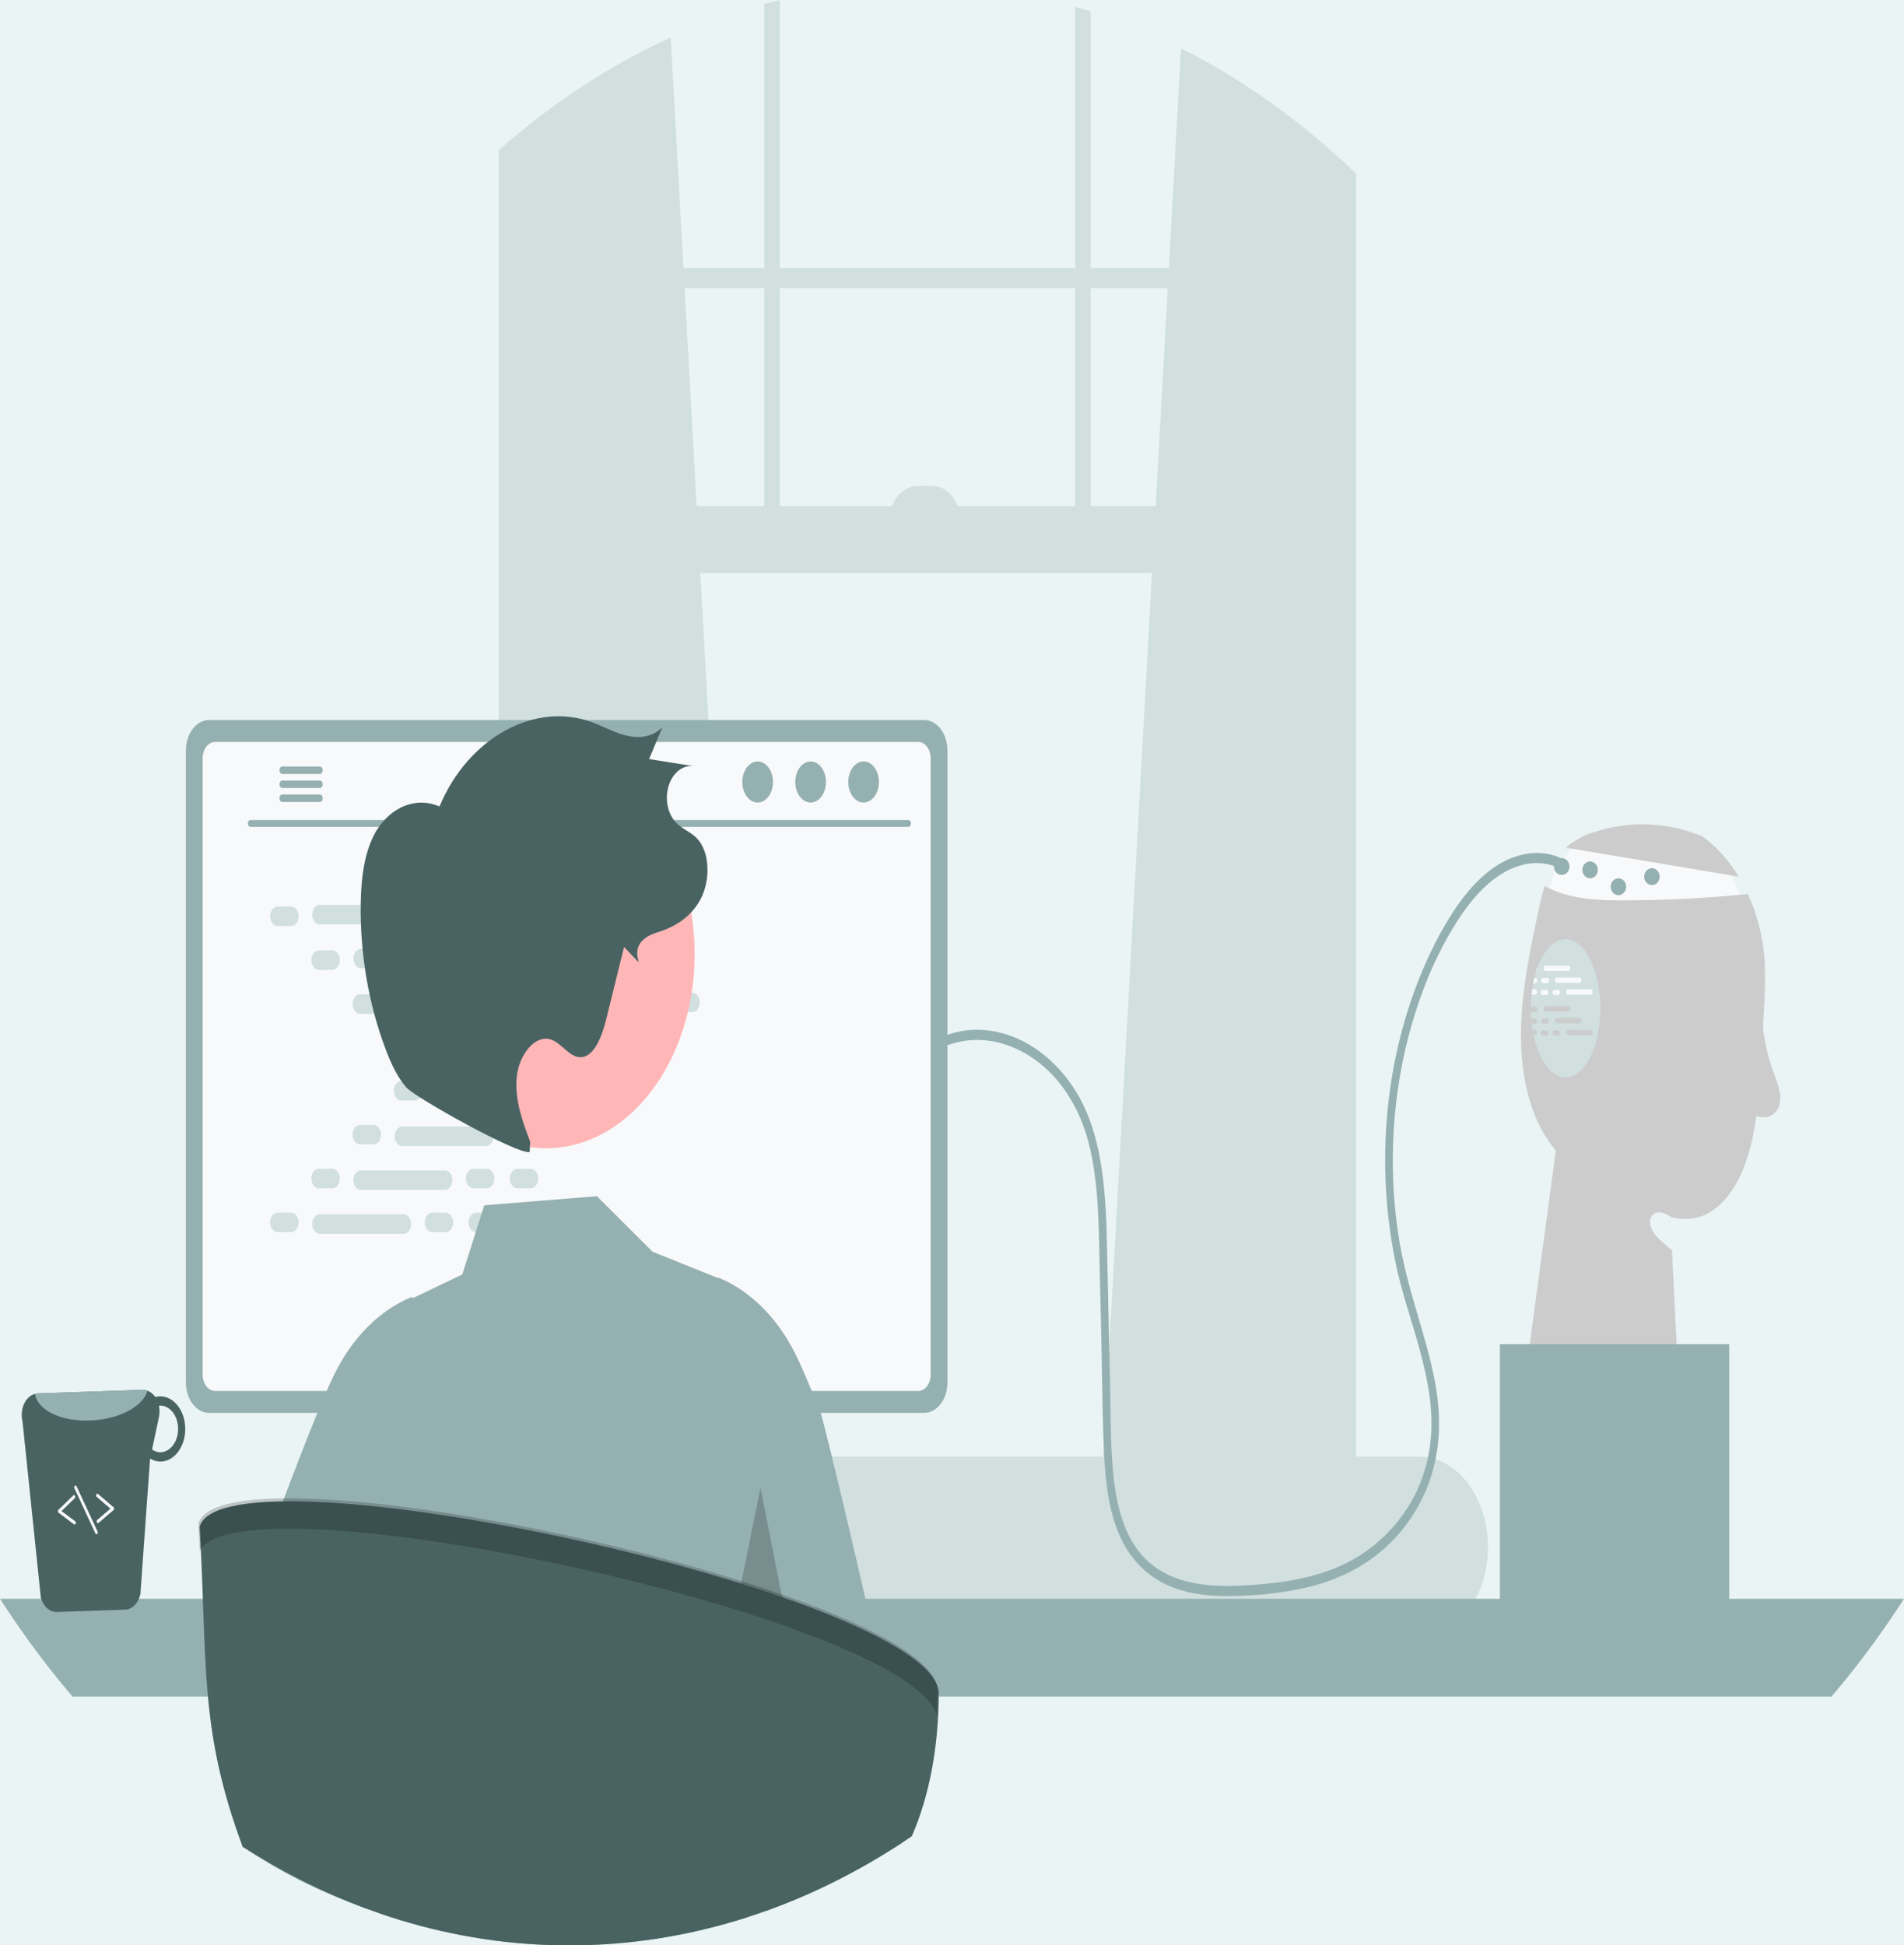 <svg width="459" height="469" viewBox="0 0 459 469" fill="none" xmlns="http://www.w3.org/2000/svg">
<rect x="0" y="0" width="459" height="469" fill="#333333" stroke="none"/>
<g clip-path="url(#clip0_917_134)">
<rect width="459" height="469" fill="#EAF4F4"/>
<path d="M381.689 202.262C381.689 202.262 370.898 210.125 374.004 219.078C377.111 228.03 421.22 220.706 421.22 220.706C421.22 220.706 418.114 208.498 412.523 206.056C406.931 203.615 381.689 202.262 381.689 202.262Z" fill="#F8F9FA"/>
<path d="M377.483 204.359C379.652 202.512 382.063 201.206 384.594 200.507C393.037 197.826 401.877 198.187 410.176 201.552L410.024 201.39C413.559 203.835 416.664 207.225 419.135 211.342L377.483 204.359Z" fill="#CCCCCC"/>
<path d="M425.271 242.859C425.122 245.78 424.973 248.699 424.824 251.616C424.619 257.724 424.111 263.808 423.302 269.83C422.544 274.868 421.338 279.865 419.183 284.154C417.027 288.435 413.827 291.975 410.038 293.277C407.711 294.008 405.292 294.077 402.943 293.48C398.513 290.184 395.513 294.4 399.936 298.689C400.939 299.661 401.983 300.56 403.061 301.383L405.068 341.97L367.792 331.39L375.067 277.399C373.952 276.072 372.933 274.615 372.023 273.045C367.854 265.793 366.419 256.344 366.692 247.278C366.972 238.203 368.817 229.357 370.65 220.608C371.117 218.234 371.681 215.895 372.339 213.601C373.153 214.04 373.98 214.439 374.818 214.772C380.18 216.905 385.877 217.076 391.481 217.068C401.452 217.059 411.411 216.549 421.357 215.538C423.643 220.467 425.031 226.02 425.414 231.766C425.574 235.463 425.527 239.171 425.271 242.859Z" fill="#CCCCCC"/>
<path d="M265.844 353.034L323.23 359.707L323.845 359.781V39.008C323.64 38.821 323.435 38.634 323.23 38.447C311.27 27.488 298.332 18.485 284.705 11.638L281.773 64.62L281.506 69.471L278.604 122.013L277.71 138.176L265.949 351.162L265.844 353.034Z" fill="#D1DFDF"/>
<path d="M123.929 33.034C123.519 33.376 123.109 33.718 122.699 34.076V359.781L123.929 359.634L180.694 353.034L180.588 351.162L168.828 138.176L167.933 122.013L165.032 69.471L164.765 64.62L161.689 9.058C148.428 15.08 135.754 23.128 123.929 33.034Z" fill="#D1DFDF"/>
<path d="M122.699 34.076C121.873 34.776 121.046 35.492 120.233 36.217V364.224C120.233 372.42 123.942 379.289 128.899 381.039C129.709 381.326 130.545 381.471 131.384 381.47H315.775C316.612 381.472 317.445 381.326 318.253 381.039C320.096 380.369 321.766 379.058 323.087 377.246C325.605 373.72 326.981 369.052 326.926 364.224V41.922C325.907 40.937 324.882 39.96 323.845 39.008C323.64 38.821 323.435 38.634 323.23 38.447V364.224C323.231 365.28 323.135 366.332 322.944 367.358C322.068 372.2 319.179 375.749 315.775 375.749H131.384C127.271 375.749 123.929 370.581 123.929 364.224V33.034C123.519 33.376 123.109 33.718 122.699 34.076Z" fill="#D1DFDF"/>
<path d="M325.078 64.623H122.079V69.473H325.078V64.623Z" fill="#D1DFDF"/>
<path d="M262.905 2.759C261.675 2.36 260.445 1.986 259.202 1.636V133.326H262.905V2.759Z" fill="#D1DFDF"/>
<path d="M187.956 1.52588e-05C186.72 0.301 185.484 0.61 184.254 0.944V133.326H187.956V1.52588e-05Z" fill="#D1DFDF"/>
<path d="M82.28 372.981C82.279 375.764 82.686 378.522 83.479 381.104C83.783 382.105 84.147 383.074 84.566 384.001C85.107 385.211 85.736 386.35 86.442 387.403C88.003 389.733 89.925 391.6 92.081 392.878C94.237 394.157 96.576 394.818 98.942 394.817H342.048C346.467 394.817 350.705 392.517 353.83 388.424C356.954 384.331 358.71 378.779 358.71 372.99C358.71 367.201 356.954 361.649 353.83 357.555C350.705 353.462 346.467 351.162 342.048 351.162H98.942C94.525 351.168 90.291 353.468 87.167 357.559C84.043 361.649 82.286 367.196 82.28 372.981Z" fill="#D1DFDF"/>
<path d="M122.079 138.178L323.844 138.178V122.012L122.079 122.012V138.178Z" fill="#D1DFDF"/>
<path d="M231.6 126.054H214.323C214.323 124.886 214.499 123.73 214.84 122.651C215.181 121.572 215.681 120.592 216.311 119.767C216.941 118.941 217.69 118.286 218.513 117.839C219.337 117.392 220.219 117.162 221.11 117.162H224.813C226.613 117.162 228.339 118.099 229.612 119.767C230.885 121.434 231.6 123.696 231.6 126.054Z" fill="#D1DFDF"/>
<path d="M-1.52588e-05 385.45C5.397 393.827 11.235 401.7 17.47 409.011H441.53C447.765 401.7 453.603 393.827 459 385.45H-1.52588e-05Z" fill="#95B0B1"/>
<path d="M115.033 306.66V390.129H159.67V306.66C159.671 306.06 159.525 305.475 159.253 304.992C158.981 304.508 158.598 304.152 158.161 303.975C157.954 303.885 157.738 303.841 157.521 303.845H117.188C116.906 303.844 116.626 303.916 116.364 304.057C116.103 304.198 115.865 304.406 115.665 304.667C115.465 304.929 115.306 305.239 115.197 305.581C115.089 305.923 115.033 306.29 115.033 306.66ZM132.453 335.341C132.464 333.695 132.972 332.122 133.864 330.964C134.756 329.806 135.962 329.156 137.218 329.156C138.474 329.156 139.679 329.806 140.572 330.964C141.464 332.122 141.971 333.695 141.983 335.341V345.026C141.977 346.676 141.472 348.255 140.579 349.419C139.686 350.583 138.477 351.236 137.218 351.236C135.958 351.236 134.75 350.583 133.857 349.419C132.964 348.255 132.459 346.676 132.453 345.026V335.341Z" fill="#496363"/>
<path d="M114.896 387.46V395.509C114.897 395.926 115.023 396.325 115.248 396.621C115.472 396.917 115.777 397.084 116.095 397.088H158.608C158.927 397.086 159.231 396.918 159.456 396.623C159.681 396.327 159.807 395.926 159.807 395.509V387.46H114.896Z" fill="#95B0B1"/>
<path d="M44.812 180.904V333.306C44.813 335.248 45.402 337.11 46.45 338.484C47.499 339.857 48.92 340.629 50.403 340.631H222.803C224.285 340.629 225.707 339.857 226.755 338.484C227.804 337.11 228.393 335.248 228.394 333.306V180.904C228.391 178.963 227.8 177.104 226.752 175.732C225.704 174.361 224.284 173.59 222.803 173.587H50.403C48.922 173.59 47.502 174.361 46.453 175.732C45.406 177.104 44.815 178.963 44.812 180.904Z" fill="#95B0B1"/>
<path d="M48.856 182.8V331.426C48.857 332.464 49.173 333.458 49.733 334.192C50.293 334.926 51.052 335.339 51.844 335.341H221.368C222.16 335.339 222.919 334.926 223.479 334.192C224.039 333.458 224.355 332.464 224.356 331.426V182.8C224.356 181.761 224.041 180.764 223.481 180.029C222.921 179.294 222.161 178.879 221.368 178.877H51.844C51.051 178.879 50.291 179.294 49.731 180.029C49.171 180.764 48.856 181.761 48.856 182.8Z" fill="#F8F9FA"/>
<path d="M83.423 398.984C83.595 399.267 83.815 399.496 84.064 399.652C84.314 399.809 84.588 399.889 84.864 399.887H185.72C185.996 399.887 186.268 399.806 186.517 399.65C186.766 399.495 186.985 399.268 187.159 398.988C187.333 398.707 187.456 398.379 187.521 398.028C187.586 397.677 187.59 397.311 187.534 396.958L185.968 387.216C185.903 386.818 185.764 386.449 185.562 386.14C185.36 385.832 185.102 385.594 184.813 385.45C184.603 385.342 184.38 385.287 184.154 385.287H86.424C86.198 385.287 85.975 385.342 85.765 385.45C85.475 385.594 85.218 385.832 85.016 386.14C84.814 386.449 84.674 386.818 84.609 387.216L83.044 396.958C82.988 397.311 82.993 397.676 83.059 398.027C83.124 398.377 83.249 398.704 83.423 398.984Z" fill="#496363"/>
<path d="M180.635 389.483H183.135C183.302 389.483 183.438 389.305 183.438 389.086V387.439C183.438 387.219 183.302 387.041 183.135 387.041H180.635C180.467 387.041 180.332 387.219 180.332 387.439V389.086C180.332 389.305 180.467 389.483 180.635 389.483Z" fill="#95B0B1"/>
<path d="M174.422 389.483H176.922C177.089 389.483 177.225 389.305 177.225 389.086V387.439C177.225 387.219 177.089 387.041 176.922 387.041H174.422C174.255 387.041 174.119 387.219 174.119 387.439V389.086C174.119 389.305 174.255 389.483 174.422 389.483Z" fill="#95B0B1"/>
<path d="M168.21 389.483H170.709C170.877 389.483 171.013 389.305 171.013 389.086V387.439C171.013 387.219 170.877 387.041 170.709 387.041H168.21C168.042 387.041 167.906 387.219 167.906 387.439V389.086C167.906 389.305 168.042 389.483 168.21 389.483Z" fill="#95B0B1"/>
<path d="M161.997 389.483H164.497C164.664 389.483 164.8 389.305 164.8 389.086V387.439C164.8 387.219 164.664 387.041 164.497 387.041H161.997C161.83 387.041 161.694 387.219 161.694 387.439V389.086C161.694 389.305 161.83 389.483 161.997 389.483Z" fill="#95B0B1"/>
<path d="M155.784 389.483H158.284C158.452 389.483 158.587 389.305 158.587 389.086V387.439C158.587 387.219 158.452 387.041 158.284 387.041H155.784C155.617 387.041 155.481 387.219 155.481 387.439V389.086C155.481 389.305 155.617 389.483 155.784 389.483Z" fill="#95B0B1"/>
<path d="M149.572 389.483H152.072C152.239 389.483 152.375 389.305 152.375 389.086V387.439C152.375 387.219 152.239 387.041 152.072 387.041H149.572C149.404 387.041 149.269 387.219 149.269 387.439V389.086C149.269 389.305 149.404 389.483 149.572 389.483Z" fill="#95B0B1"/>
<path d="M143.359 389.483H145.859C146.026 389.483 146.162 389.305 146.162 389.086V387.439C146.162 387.219 146.026 387.041 145.859 387.041H143.359C143.192 387.041 143.056 387.219 143.056 387.439V389.086C143.056 389.305 143.192 389.483 143.359 389.483Z" fill="#95B0B1"/>
<path d="M137.147 389.483H139.646C139.814 389.483 139.95 389.305 139.95 389.086V387.439C139.95 387.219 139.814 387.041 139.646 387.041H137.147C136.979 387.041 136.843 387.219 136.843 387.439V389.086C136.843 389.305 136.979 389.483 137.147 389.483Z" fill="#95B0B1"/>
<path d="M130.934 389.483H133.434C133.601 389.483 133.737 389.305 133.737 389.086V387.439C133.737 387.219 133.601 387.041 133.434 387.041H130.934C130.766 387.041 130.631 387.219 130.631 387.439V389.086C130.631 389.305 130.766 389.483 130.934 389.483Z" fill="#95B0B1"/>
<path d="M124.721 389.483H127.221C127.389 389.483 127.524 389.305 127.524 389.086V387.439C127.524 387.219 127.389 387.041 127.221 387.041H124.721C124.554 387.041 124.418 387.219 124.418 387.439V389.086C124.418 389.305 124.554 389.483 124.721 389.483Z" fill="#95B0B1"/>
<path d="M118.509 389.483H121.008C121.176 389.483 121.312 389.305 121.312 389.086V387.439C121.312 387.219 121.176 387.041 121.008 387.041H118.509C118.341 387.041 118.205 387.219 118.205 387.439V389.086C118.205 389.305 118.341 389.483 118.509 389.483Z" fill="#95B0B1"/>
<path d="M112.296 389.483H114.796C114.963 389.483 115.099 389.305 115.099 389.086V387.439C115.099 387.219 114.963 387.041 114.796 387.041H112.296C112.129 387.041 111.993 387.219 111.993 387.439V389.086C111.993 389.305 112.129 389.483 112.296 389.483Z" fill="#95B0B1"/>
<path d="M106.084 389.483H108.583C108.751 389.483 108.887 389.305 108.887 389.086V387.439C108.887 387.219 108.751 387.041 108.583 387.041H106.084C105.916 387.041 105.78 387.219 105.78 387.439V389.086C105.78 389.305 105.916 389.483 106.084 389.483Z" fill="#95B0B1"/>
<path d="M99.871 389.483H102.371C102.538 389.483 102.674 389.305 102.674 389.086V387.439C102.674 387.219 102.538 387.041 102.371 387.041H99.871C99.703 387.041 99.568 387.219 99.568 387.439V389.086C99.568 389.305 99.703 389.483 99.871 389.483Z" fill="#95B0B1"/>
<path d="M93.658 389.483H96.158C96.326 389.483 96.461 389.305 96.461 389.086V387.439C96.461 387.219 96.326 387.041 96.158 387.041H93.658C93.491 387.041 93.355 387.219 93.355 387.439V389.086C93.355 389.305 93.491 389.483 93.658 389.483Z" fill="#95B0B1"/>
<path d="M87.446 389.483H89.945C90.113 389.483 90.249 389.305 90.249 389.086V387.439C90.249 387.219 90.113 387.041 89.945 387.041H87.446C87.278 387.041 87.142 387.219 87.142 387.439V389.086C87.142 389.305 87.278 389.483 87.446 389.483Z" fill="#95B0B1"/>
<path d="M180.708 393.552H183.208C183.375 393.552 183.511 393.374 183.511 393.155V391.508C183.511 391.289 183.375 391.111 183.208 391.111H180.708C180.541 391.111 180.405 391.289 180.405 391.508V393.155C180.405 393.374 180.541 393.552 180.708 393.552Z" fill="#95B0B1"/>
<path d="M174.496 393.552H176.995C177.163 393.552 177.299 393.374 177.299 393.155V391.508C177.299 391.289 177.163 391.111 176.995 391.111H174.496C174.328 391.111 174.192 391.289 174.192 391.508V393.155C174.192 393.374 174.328 393.552 174.496 393.552Z" fill="#95B0B1"/>
<path d="M168.283 393.552H170.783C170.95 393.552 171.086 393.374 171.086 393.155V391.508C171.086 391.289 170.95 391.111 170.783 391.111H168.283C168.116 391.111 167.98 391.289 167.98 391.508V393.155C167.98 393.374 168.116 393.552 168.283 393.552Z" fill="#95B0B1"/>
<path d="M162.07 393.552H164.57C164.738 393.552 164.873 393.374 164.873 393.155V391.508C164.873 391.289 164.738 391.111 164.57 391.111H162.07C161.903 391.111 161.767 391.289 161.767 391.508V393.155C161.767 393.374 161.903 393.552 162.07 393.552Z" fill="#95B0B1"/>
<path d="M155.858 393.552H158.358C158.525 393.552 158.661 393.374 158.661 393.155V391.508C158.661 391.289 158.525 391.111 158.358 391.111H155.858C155.69 391.111 155.555 391.289 155.555 391.508V393.155C155.555 393.374 155.69 393.552 155.858 393.552Z" fill="#95B0B1"/>
<path d="M149.645 393.552H152.145C152.312 393.552 152.448 393.374 152.448 393.155V391.508C152.448 391.289 152.312 391.111 152.145 391.111H149.645C149.478 391.111 149.342 391.289 149.342 391.508V393.155C149.342 393.374 149.478 393.552 149.645 393.552Z" fill="#95B0B1"/>
<path d="M143.433 393.552H145.932C146.1 393.552 146.236 393.374 146.236 393.155V391.508C146.236 391.289 146.1 391.111 145.932 391.111H143.433C143.265 391.111 143.129 391.289 143.129 391.508V393.155C143.129 393.374 143.265 393.552 143.433 393.552Z" fill="#95B0B1"/>
<path d="M137.22 393.552H139.72C139.887 393.552 140.023 393.374 140.023 393.155V391.508C140.023 391.289 139.887 391.111 139.72 391.111H137.22C137.052 391.111 136.917 391.289 136.917 391.508V393.155C136.917 393.374 137.052 393.552 137.22 393.552Z" fill="#95B0B1"/>
<path d="M131.007 393.552H133.507C133.675 393.552 133.81 393.374 133.81 393.155V391.508C133.81 391.289 133.675 391.111 133.507 391.111H131.007C130.84 391.111 130.704 391.289 130.704 391.508V393.155C130.704 393.374 130.84 393.552 131.007 393.552Z" fill="#95B0B1"/>
<path d="M124.795 393.552H127.294C127.462 393.552 127.598 393.374 127.598 393.155V391.508C127.598 391.289 127.462 391.111 127.294 391.111H124.795C124.627 391.111 124.491 391.289 124.491 391.508V393.155C124.491 393.374 124.627 393.552 124.795 393.552Z" fill="#95B0B1"/>
<path d="M118.582 393.552H121.082C121.249 393.552 121.385 393.374 121.385 393.155V391.508C121.385 391.289 121.249 391.111 121.082 391.111H118.582C118.415 391.111 118.279 391.289 118.279 391.508V393.155C118.279 393.374 118.415 393.552 118.582 393.552Z" fill="#95B0B1"/>
<path d="M112.37 393.552H114.869C115.037 393.552 115.173 393.374 115.173 393.155V391.508C115.173 391.289 115.037 391.111 114.869 391.111H112.37C112.202 391.111 112.066 391.289 112.066 391.508V393.155C112.066 393.374 112.202 393.552 112.37 393.552Z" fill="#95B0B1"/>
<path d="M106.157 393.552H108.657C108.824 393.552 108.96 393.374 108.96 393.155V391.508C108.96 391.289 108.824 391.111 108.657 391.111H106.157C105.989 391.111 105.854 391.289 105.854 391.508V393.155C105.854 393.374 105.989 393.552 106.157 393.552Z" fill="#95B0B1"/>
<path d="M99.944 393.552H102.444C102.612 393.552 102.747 393.374 102.747 393.155V391.508C102.747 391.289 102.612 391.111 102.444 391.111H99.944C99.777 391.111 99.641 391.289 99.641 391.508V393.155C99.641 393.374 99.777 393.552 99.944 393.552Z" fill="#95B0B1"/>
<path d="M93.732 393.552H96.231C96.399 393.552 96.535 393.374 96.535 393.155V391.508C96.535 391.289 96.399 391.111 96.231 391.111H93.732C93.564 391.111 93.428 391.289 93.428 391.508V393.155C93.428 393.374 93.564 393.552 93.732 393.552Z" fill="#95B0B1"/>
<path d="M87.519 393.552H90.019C90.186 393.552 90.322 393.374 90.322 393.155V391.508C90.322 391.289 90.186 391.111 90.019 391.111H87.519C87.352 391.111 87.216 391.289 87.216 391.508V393.155C87.216 393.374 87.352 393.552 87.519 393.552Z" fill="#95B0B1"/>
<path d="M129.144 398.435H153.387C153.555 398.435 153.691 398.257 153.691 398.038V396.391C153.691 396.172 153.555 395.994 153.387 395.994H129.144C128.976 395.994 128.84 396.172 128.84 396.391V398.038C128.84 398.257 128.976 398.435 129.144 398.435Z" fill="#95B0B1"/>
<path d="M60.363 199.351H218.985C219.15 199.346 219.307 199.257 219.422 199.103C219.538 198.948 219.602 198.741 219.602 198.525C219.602 198.309 219.538 198.101 219.422 197.947C219.307 197.792 219.15 197.703 218.985 197.698H60.363C60.198 197.703 60.041 197.792 59.926 197.947C59.81 198.101 59.746 198.309 59.746 198.525C59.746 198.741 59.81 198.948 59.926 199.103C60.041 199.257 60.198 199.346 60.363 199.351Z" fill="#95B0B1"/>
<path d="M208.188 193.479C210.229 193.479 211.884 191.263 211.884 188.528C211.884 185.794 210.229 183.578 208.188 183.578C206.146 183.578 204.491 185.794 204.491 188.528C204.491 191.263 206.146 193.479 208.188 193.479Z" fill="#95B0B1"/>
<path d="M195.417 193.479C197.459 193.479 199.114 191.263 199.114 188.528C199.114 185.794 197.459 183.578 195.417 183.578C193.375 183.578 191.72 185.794 191.72 188.528C191.72 191.263 193.375 193.479 195.417 193.479Z" fill="#95B0B1"/>
<path d="M182.646 193.479C184.688 193.479 186.343 191.263 186.343 188.528C186.343 185.794 184.688 183.578 182.646 183.578C180.605 183.578 178.95 185.794 178.95 188.528C178.95 191.263 180.605 193.479 182.646 193.479Z" fill="#95B0B1"/>
<path d="M67.376 185.705C67.375 185.822 67.392 185.938 67.426 186.047C67.46 186.155 67.51 186.254 67.573 186.337C67.636 186.42 67.71 186.486 67.793 186.531C67.875 186.577 67.964 186.6 68.053 186.601H77.123C77.303 186.595 77.473 186.498 77.599 186.33C77.724 186.162 77.794 185.936 77.794 185.701C77.794 185.466 77.724 185.241 77.599 185.073C77.473 184.905 77.303 184.807 77.123 184.802H68.053C67.872 184.805 67.699 184.901 67.572 185.071C67.445 185.24 67.375 185.468 67.376 185.705Z" fill="#95B0B1"/>
<path d="M67.376 189.083C67.375 189.2 67.392 189.316 67.426 189.424C67.46 189.533 67.51 189.631 67.573 189.714C67.636 189.797 67.71 189.863 67.793 189.909C67.875 189.954 67.964 189.978 68.053 189.978H77.123C77.303 189.973 77.474 189.876 77.599 189.708C77.725 189.54 77.795 189.314 77.795 189.079C77.795 188.844 77.725 188.618 77.599 188.45C77.474 188.282 77.303 188.185 77.123 188.179H68.053C67.872 188.182 67.699 188.279 67.572 188.448C67.445 188.617 67.375 188.846 67.376 189.083Z" fill="#95B0B1"/>
<path d="M67.376 192.452C67.375 192.689 67.445 192.918 67.572 193.087C67.699 193.256 67.872 193.353 68.053 193.356H77.123C77.303 193.35 77.473 193.253 77.599 193.085C77.724 192.917 77.794 192.691 77.794 192.456C77.794 192.221 77.724 191.996 77.599 191.828C77.473 191.66 77.303 191.562 77.123 191.557H68.053C67.964 191.557 67.875 191.581 67.793 191.626C67.71 191.672 67.636 191.738 67.573 191.821C67.51 191.904 67.46 192.002 67.426 192.111C67.392 192.219 67.375 192.335 67.376 192.452Z" fill="#95B0B1"/>
<path d="M70.179 218.555H66.92C65.931 218.555 65.13 219.605 65.13 220.899C65.13 222.194 65.931 223.243 66.92 223.243H70.179C71.167 223.243 71.968 222.194 71.968 220.899C71.968 219.605 71.167 218.555 70.179 218.555Z" fill="#D1DFDF"/>
<path d="M107.455 218.555H104.195C103.207 218.555 102.406 219.605 102.406 220.899C102.406 222.194 103.207 223.243 104.195 223.243H107.455C108.443 223.243 109.244 222.194 109.244 220.899C109.244 219.605 108.443 218.555 107.455 218.555Z" fill="#D1DFDF"/>
<path d="M118.016 218.555H114.757C113.769 218.555 112.968 219.605 112.968 220.899C112.968 222.194 113.769 223.243 114.757 223.243H118.016C119.004 223.243 119.805 222.194 119.805 220.899C119.805 219.605 119.004 218.555 118.016 218.555Z" fill="#D1DFDF"/>
<path d="M97.316 218.164H77.059C76.071 218.164 75.27 219.214 75.27 220.508C75.27 221.803 76.071 222.852 77.059 222.852H97.316C98.304 222.852 99.105 221.803 99.105 220.508C99.105 219.214 98.304 218.164 97.316 218.164Z" fill="#D1DFDF"/>
<path d="M147.016 218.164H126.76C125.772 218.164 124.97 219.214 124.97 220.508C124.97 221.803 125.772 222.852 126.76 222.852H147.016C148.005 222.852 148.806 221.803 148.806 220.508C148.806 219.214 148.005 218.164 147.016 218.164Z" fill="#D1DFDF"/>
<path d="M80.119 229.135H76.86C75.872 229.135 75.071 230.185 75.071 231.479C75.071 232.774 75.872 233.823 76.86 233.823H80.119C81.107 233.823 81.908 232.774 81.908 231.479C81.908 230.185 81.107 229.135 80.119 229.135Z" fill="#D1DFDF"/>
<path d="M117.395 229.135H114.136C113.147 229.135 112.346 230.185 112.346 231.479C112.346 232.774 113.147 233.823 114.136 233.823H117.395C118.383 233.823 119.184 232.774 119.184 231.479C119.184 230.185 118.383 229.135 117.395 229.135Z" fill="#D1DFDF"/>
<path d="M127.956 229.135H124.697C123.709 229.135 122.908 230.185 122.908 231.479C122.908 232.774 123.709 233.823 124.697 233.823H127.956C128.944 233.823 129.745 232.774 129.745 231.479C129.745 230.185 128.944 229.135 127.956 229.135Z" fill="#D1DFDF"/>
<path d="M107.256 228.745H86.999C86.011 228.745 85.21 229.794 85.21 231.088C85.21 232.383 86.011 233.432 86.999 233.432H107.256C108.244 233.432 109.045 232.383 109.045 231.088C109.045 229.794 108.244 228.745 107.256 228.745Z" fill="#D1DFDF"/>
<path d="M156.957 228.745H136.7C135.712 228.745 134.911 229.794 134.911 231.088C134.911 232.383 135.712 233.432 136.7 233.432H156.957C157.945 233.432 158.746 232.383 158.746 231.088C158.746 229.794 157.945 228.745 156.957 228.745Z" fill="#D1DFDF"/>
<path d="M90.059 239.715H86.8C85.812 239.715 85.011 240.765 85.011 242.059C85.011 243.354 85.812 244.403 86.8 244.403H90.059C91.047 244.403 91.849 243.354 91.849 242.059C91.849 240.765 91.047 239.715 90.059 239.715Z" fill="#D1DFDF"/>
<path d="M127.335 239.715H124.076C123.088 239.715 122.286 240.765 122.286 242.059C122.286 243.354 123.088 244.403 124.076 244.403H127.335C128.323 244.403 129.124 243.354 129.124 242.059C129.124 240.765 128.323 239.715 127.335 239.715Z" fill="#D1DFDF"/>
<path d="M137.896 239.715H134.637C133.649 239.715 132.848 240.765 132.848 242.059C132.848 243.354 133.649 244.403 134.637 244.403H137.896C138.885 244.403 139.686 243.354 139.686 242.059C139.686 240.765 138.885 239.715 137.896 239.715Z" fill="#D1DFDF"/>
<path d="M117.196 239.325H96.939C95.951 239.325 95.15 240.374 95.15 241.669C95.15 242.963 95.951 244.012 96.939 244.012H117.196C118.184 244.012 118.985 242.963 118.985 241.669C118.985 240.374 118.184 239.325 117.196 239.325Z" fill="#D1DFDF"/>
<path d="M166.897 239.325H146.64C145.652 239.325 144.851 240.374 144.851 241.669C144.851 242.963 145.652 244.012 146.64 244.012H166.897C167.885 244.012 168.686 242.963 168.686 241.669C168.686 240.374 167.885 239.325 166.897 239.325Z" fill="#D1DFDF"/>
<path d="M99.999 250.296H96.74C95.752 250.296 94.951 251.345 94.951 252.639C94.951 253.934 95.752 254.983 96.74 254.983H99.999C100.988 254.983 101.789 253.934 101.789 252.639C101.789 251.345 100.988 250.296 99.999 250.296Z" fill="#D1DFDF"/>
<path d="M137.275 250.296H134.016C133.028 250.296 132.227 251.345 132.227 252.639C132.227 253.934 133.028 254.983 134.016 254.983H137.275C138.263 254.983 139.064 253.934 139.064 252.639C139.064 251.345 138.263 250.296 137.275 250.296Z" fill="#D1DFDF"/>
<path d="M147.837 250.296H144.577C143.589 250.296 142.788 251.345 142.788 252.639C142.788 253.934 143.589 254.983 144.577 254.983H147.837C148.825 254.983 149.626 253.934 149.626 252.639C149.626 251.345 148.825 250.296 147.837 250.296Z" fill="#D1DFDF"/>
<path d="M127.136 249.905H106.879C105.891 249.905 105.09 250.954 105.09 252.249C105.09 253.543 105.891 254.592 106.879 254.592H127.136C128.124 254.592 128.925 253.543 128.925 252.249C128.925 250.954 128.124 249.905 127.136 249.905Z" fill="#D1DFDF"/>
<path d="M107.455 292.367H104.195C103.207 292.367 102.406 293.416 102.406 294.71C102.406 296.005 103.207 297.054 104.195 297.054H107.455C108.443 297.054 109.244 296.005 109.244 294.71C109.244 293.416 108.443 292.367 107.455 292.367Z" fill="#D1DFDF"/>
<path d="M118.016 292.367H114.757C113.769 292.367 112.968 293.416 112.968 294.71C112.968 296.005 113.769 297.054 114.757 297.054H118.016C119.004 297.054 119.805 296.005 119.805 294.71C119.805 293.416 119.004 292.367 118.016 292.367Z" fill="#D1DFDF"/>
<path d="M147.016 292.757H126.76C125.772 292.757 124.97 293.807 124.97 295.101C124.97 296.396 125.772 297.445 126.76 297.445H147.016C148.005 297.445 148.806 296.396 148.806 295.101C148.806 293.807 148.005 292.757 147.016 292.757Z" fill="#D1DFDF"/>
<path d="M70.179 292.367H66.92C65.931 292.367 65.13 293.416 65.13 294.71C65.13 296.005 65.931 297.054 66.92 297.054H70.179C71.167 297.054 71.968 296.005 71.968 294.71C71.968 293.416 71.167 292.367 70.179 292.367Z" fill="#D1DFDF"/>
<path d="M97.316 292.757H77.059C76.071 292.757 75.27 293.807 75.27 295.101C75.27 296.396 76.071 297.445 77.059 297.445H97.316C98.304 297.445 99.105 296.396 99.105 295.101C99.105 293.807 98.304 292.757 97.316 292.757Z" fill="#D1DFDF"/>
<path d="M80.119 281.786H76.86C75.872 281.786 75.071 282.836 75.071 284.13C75.071 285.425 75.872 286.474 76.86 286.474H80.119C81.107 286.474 81.908 285.425 81.908 284.13C81.908 282.836 81.107 281.786 80.119 281.786Z" fill="#D1DFDF"/>
<path d="M117.395 281.786H114.136C113.147 281.786 112.346 282.836 112.346 284.13C112.346 285.425 113.147 286.474 114.136 286.474H117.395C118.383 286.474 119.184 285.425 119.184 284.13C119.184 282.836 118.383 281.786 117.395 281.786Z" fill="#D1DFDF"/>
<path d="M127.956 281.786H124.697C123.709 281.786 122.908 282.836 122.908 284.13C122.908 285.425 123.709 286.474 124.697 286.474H127.956C128.944 286.474 129.745 285.425 129.745 284.13C129.745 282.836 128.944 281.786 127.956 281.786Z" fill="#D1DFDF"/>
<path d="M107.256 282.177H86.999C86.011 282.177 85.21 283.227 85.21 284.521C85.21 285.816 86.011 286.865 86.999 286.865H107.256C108.244 286.865 109.045 285.816 109.045 284.521C109.045 283.227 108.244 282.177 107.256 282.177Z" fill="#D1DFDF"/>
<path d="M90.059 271.206H86.8C85.812 271.206 85.011 272.256 85.011 273.55C85.011 274.845 85.812 275.894 86.8 275.894H90.059C91.047 275.894 91.849 274.845 91.849 273.55C91.849 272.256 91.047 271.206 90.059 271.206Z" fill="#D1DFDF"/>
<path d="M127.335 271.206H124.076C123.088 271.206 122.286 272.256 122.286 273.55C122.286 274.845 123.088 275.894 124.076 275.894H127.335C128.323 275.894 129.124 274.845 129.124 273.55C129.124 272.256 128.323 271.206 127.335 271.206Z" fill="#D1DFDF"/>
<path d="M137.896 271.206H134.637C133.649 271.206 132.848 272.256 132.848 273.55C132.848 274.845 133.649 275.894 134.637 275.894H137.896C138.885 275.894 139.686 274.845 139.686 273.55C139.686 272.256 138.885 271.206 137.896 271.206Z" fill="#D1DFDF"/>
<path d="M117.196 271.597H96.939C95.951 271.597 95.15 272.647 95.15 273.941C95.15 275.235 95.951 276.285 96.939 276.285H117.196C118.184 276.285 118.985 275.235 118.985 273.941C118.985 272.647 118.184 271.597 117.196 271.597Z" fill="#D1DFDF"/>
<path d="M99.999 260.626H96.74C95.752 260.626 94.951 261.676 94.951 262.97C94.951 264.265 95.752 265.314 96.74 265.314H99.999C100.988 265.314 101.789 264.265 101.789 262.97C101.789 261.676 100.988 260.626 99.999 260.626Z" fill="#D1DFDF"/>
<path d="M137.275 260.626H134.016C133.028 260.626 132.227 261.676 132.227 262.97C132.227 264.265 133.028 265.314 134.016 265.314H137.275C138.263 265.314 139.064 264.265 139.064 262.97C139.064 261.676 138.263 260.626 137.275 260.626Z" fill="#D1DFDF"/>
<path d="M147.837 260.626H144.577C143.589 260.626 142.788 261.676 142.788 262.97C142.788 264.265 143.589 265.314 144.577 265.314H147.837C148.825 265.314 149.626 264.265 149.626 262.97C149.626 261.676 148.825 260.626 147.837 260.626Z" fill="#D1DFDF"/>
<path d="M127.136 261.017H106.879C105.891 261.017 105.09 262.066 105.09 263.361C105.09 264.655 105.891 265.705 106.879 265.705H127.136C128.124 265.705 128.925 264.655 128.925 263.361C128.925 262.066 128.124 261.017 127.136 261.017Z" fill="#D1DFDF"/>
<path d="M58.461 445.211C58.84 445.463 59.225 445.716 59.604 445.96C69.42 452.389 77.272 456.043 88.014 460.048C88.921 446.782 89.797 423.465 90.648 409.011C90.872 405.259 91.096 402.109 91.313 399.887C91.368 398.706 91.552 397.541 91.86 396.429L91.822 399.887L91.729 409.011L91.189 461.187C104.55 465.818 118.276 468.41 132.092 468.91C132.813 468.935 133.521 468.951 134.205 468.967C134.447 468.976 134.683 468.984 134.919 468.984C135.696 468.992 136.466 469 137.243 469C151.803 469.014 166.31 466.71 180.445 462.139C180.141 449.012 179.836 425.955 179.544 409.011C179.482 405.698 179.426 402.614 179.364 399.887C179.246 394.06 179.122 389.861 179.004 388.453C179.109 388.702 179.19 388.967 179.246 389.242C179.822 392.752 180.214 396.308 180.42 399.887C180.638 402.614 180.855 405.698 181.073 409.011C182.228 426.614 183.433 450.55 184.676 460.699C192.072 458.054 199.329 454.783 206.402 450.908C210.129 448.873 213.79 446.679 217.385 444.324C216.702 438.464 215.988 431.896 215.255 425.084C214.683 419.802 214.093 414.374 213.49 409.011C212.558 400.726 198.71 342.828 197.834 340.631C197.083 338.751 196.368 336.976 195.691 335.341C194.051 331.369 192.659 328.203 191.628 326.201C187.316 317.633 180.898 311.255 173.437 308.125L173.251 308.06L173.121 308.133L160.416 303.022L158.558 302.274L157.31 301.769L152.911 297.382L150.519 294.998L148.276 292.76L143.89 288.389L116.735 290.579L111.448 307.254L99.607 312.927L99.402 312.805L99.222 312.707L99.035 312.772C91.576 315.905 85.158 322.283 80.845 330.848C80.261 331.996 79.552 333.509 78.751 335.341C78.068 336.895 77.322 338.669 76.514 340.631C75.365 343.422 74.11 346.572 72.781 349.982C72.489 350.731 72.191 351.496 71.892 352.269C71.339 353.701 70.778 355.163 70.209 356.655C68.885 360.114 67.519 363.728 66.152 367.398C64.965 370.58 63.766 377.124 62.586 385.45C61.611 392.367 60.641 400.522 59.703 409.011C58.473 420.014 59.784 433.19 58.672 443.315C58.603 443.958 58.529 444.584 58.461 445.211Z" fill="#95B0B1"/>
<path opacity="0.2" d="M188.609 385.414L183.33 358.726L178.668 381.755L188.609 385.414Z" fill="black"/>
<path d="M48.135 368.025C50.024 402.109 48.067 417.117 58.492 445.219C67.977 451.301 77.857 456.263 88.014 460.048C89.07 460.438 90.128 460.818 91.189 461.187C104.55 465.818 118.276 468.41 132.092 468.91C132.813 468.935 133.521 468.951 134.205 468.967C134.447 468.976 134.683 468.984 134.919 468.984C135.696 468.992 136.466 469 137.243 469C151.803 469.014 166.31 466.71 180.445 462.139C181.862 461.683 183.272 461.203 184.676 460.699C192.072 458.054 199.329 454.783 206.402 450.908C210.129 448.873 213.79 446.679 217.385 444.324C218.199 443.787 219.013 443.25 219.815 442.696C223.933 433.207 226.276 421.666 226.325 407.798C223.474 383.903 54.435 347.418 48.135 368.025Z" fill="#496363"/>
<path opacity="0.2" d="M48.14 373.862C48.044 371.752 47.936 369.572 47.81 367.303C54.11 346.696 223.149 383.181 226 407.076C225.992 409.266 225.921 411.392 225.801 413.468C218.895 389.884 58.306 355.207 48.14 373.862Z" fill="black"/>
<path d="M9.834 385.104C10.108 386.148 10.627 387.052 11.317 387.685C12.007 388.318 12.833 388.649 13.675 388.629L30.134 388.074C30.982 388.053 31.803 387.672 32.473 386.989C33.142 386.306 33.625 385.357 33.849 384.284L36.178 351.659C37.005 352.149 37.904 352.392 38.811 352.368C40.402 352.314 41.911 351.435 43.008 349.924C44.104 348.413 44.697 346.394 44.657 344.31C44.617 342.226 43.947 340.249 42.794 338.812C41.642 337.375 40.101 336.596 38.51 336.647C38.148 336.645 37.786 336.695 37.431 336.794C37.046 336.247 36.577 335.813 36.056 335.518C35.534 335.223 34.971 335.075 34.403 335.082L9.087 335.939C8.877 335.949 8.668 335.983 8.462 336.04C7.907 336.176 7.38 336.466 6.918 336.89C6.455 337.315 6.068 337.864 5.781 338.501C5.494 339.139 5.315 339.849 5.255 340.585C5.195 341.321 5.257 342.064 5.435 342.767L9.834 385.104ZM36.656 349.444L38.313 341.669C38.502 340.771 38.506 339.824 38.326 338.923C38.407 338.923 38.477 338.873 38.558 338.872C39.694 338.842 40.794 339.402 41.615 340.432C42.436 341.461 42.912 342.875 42.939 344.364C42.965 345.852 42.54 347.294 41.757 348.372C40.973 349.451 39.895 350.079 38.759 350.118C38.024 350.148 37.297 349.915 36.656 349.444Z" fill="#496363"/>
<path d="M8.462 336.04C9.002 340.08 15.066 342.92 22.357 342.427C29.062 342.022 34.545 338.938 35.549 335.282C35.178 335.138 34.791 335.071 34.403 335.082L9.087 335.939C8.877 335.949 8.668 335.983 8.462 336.04Z" fill="#95B0B1"/>
<path d="M23.694 367.177C23.727 367.166 23.759 367.147 23.787 367.123L27.362 364.058C27.405 364.021 27.44 363.971 27.465 363.911C27.489 363.852 27.502 363.785 27.502 363.718C27.502 363.65 27.489 363.584 27.465 363.524C27.44 363.465 27.405 363.414 27.362 363.377L23.647 360.19C23.613 360.16 23.575 360.14 23.534 360.13C23.494 360.119 23.453 360.12 23.413 360.13C23.373 360.141 23.335 360.162 23.301 360.192C23.267 360.223 23.238 360.261 23.216 360.306C23.193 360.351 23.178 360.401 23.17 360.453C23.163 360.506 23.163 360.56 23.172 360.613C23.18 360.665 23.196 360.715 23.219 360.759C23.242 360.803 23.272 360.841 23.306 360.87L26.625 363.717L23.447 366.442C23.386 366.494 23.341 366.574 23.32 366.666C23.299 366.759 23.303 366.858 23.333 366.946C23.363 367.034 23.415 367.105 23.481 367.148C23.547 367.19 23.622 367.2 23.694 367.177Z" fill="#F8F9FA"/>
<path d="M18.048 367.518C18.108 367.498 18.162 367.455 18.204 367.394C18.245 367.334 18.271 367.259 18.28 367.179C18.288 367.098 18.278 367.016 18.251 366.944C18.224 366.871 18.18 366.811 18.127 366.77L14.832 364.296L18.017 361.197C18.049 361.165 18.077 361.125 18.098 361.08C18.119 361.034 18.133 360.983 18.138 360.93C18.144 360.877 18.142 360.824 18.132 360.772C18.122 360.72 18.105 360.671 18.081 360.628C18.056 360.585 18.026 360.549 17.991 360.522C17.956 360.494 17.917 360.476 17.877 360.469C17.836 360.461 17.795 360.464 17.756 360.477C17.716 360.49 17.679 360.513 17.646 360.545L14.081 364.014C14.04 364.054 14.006 364.107 13.985 364.168C13.963 364.229 13.953 364.297 13.956 364.364C13.959 364.432 13.975 364.497 14.002 364.554C14.029 364.612 14.067 364.659 14.111 364.693L17.817 367.476C17.887 367.529 17.97 367.544 18.048 367.518Z" fill="#F8F9FA"/>
<path d="M23.338 369.862C23.368 369.853 23.397 369.837 23.423 369.815C23.458 369.788 23.488 369.751 23.513 369.708C23.537 369.665 23.554 369.616 23.564 369.564C23.573 369.512 23.575 369.458 23.569 369.405C23.563 369.352 23.549 369.302 23.527 369.256L18.461 358.344C18.418 358.252 18.349 358.186 18.269 358.161C18.189 358.136 18.104 358.153 18.034 358.209C17.964 358.265 17.914 358.355 17.894 358.46C17.875 358.565 17.887 358.675 17.93 358.767L22.997 369.68C23.031 369.754 23.083 369.812 23.144 369.845C23.206 369.877 23.274 369.884 23.338 369.862Z" fill="#F8F9FA"/>
<path d="M416.871 324.065H361.579V387.546H416.871V324.065Z" fill="#95B0B1"/>
<path d="M425.067 235.396C424.042 243.354 424.942 251.533 427.642 258.788C428.641 261.456 429.878 264.671 428.662 267.179C428.32 267.806 427.876 268.326 427.362 268.699C426.848 269.072 426.276 269.29 425.689 269.337C424.515 269.419 423.34 269.219 422.221 268.749" fill="#CCCCCC"/>
<path d="M376.489 210.939C377.519 210.939 378.353 210.028 378.353 208.905C378.353 207.781 377.519 206.87 376.489 206.87C375.46 206.87 374.626 207.781 374.626 208.905C374.626 210.028 375.46 210.939 376.489 210.939Z" fill="#95B0B1"/>
<path d="M383.323 211.753C384.353 211.753 385.187 210.842 385.187 209.719C385.187 208.595 384.353 207.684 383.323 207.684C382.294 207.684 381.46 208.595 381.46 209.719C381.46 210.842 382.294 211.753 383.323 211.753Z" fill="#95B0B1"/>
<path d="M390.157 215.822C391.187 215.822 392.021 214.912 392.021 213.788C392.021 212.664 391.187 211.753 390.157 211.753C389.128 211.753 388.293 212.664 388.293 213.788C388.293 214.912 389.128 215.822 390.157 215.822Z" fill="#95B0B1"/>
<path d="M398.234 213.381C399.263 213.381 400.097 212.47 400.097 211.346C400.097 210.223 399.263 209.312 398.234 209.312C397.204 209.312 396.37 210.223 396.37 211.346C396.37 212.47 397.204 213.381 398.234 213.381Z" fill="#95B0B1"/>
<path d="M228.583 251.944C237.635 248.652 247.717 252.18 254.712 260.261C258.486 264.652 261.256 270.328 262.713 276.659C264.499 284.194 264.795 292.143 264.982 299.976C265.188 308.636 265.368 317.298 265.561 325.96C265.744 334.218 265.766 342.515 266.186 350.76C266.539 357.678 267.385 364.86 270.211 370.86C272.831 376.423 276.971 380.179 281.65 382.25C286.392 384.348 291.503 384.837 296.478 384.794C302.267 384.77 308.046 384.17 313.766 383.001C324.63 380.721 335.361 374.906 341.996 362.908C345.051 357.46 346.768 350.923 346.918 344.166C347.058 336.292 345.137 328.666 343.034 321.393C340.987 314.316 338.773 307.343 337.477 299.943C336.274 293.018 335.701 285.931 335.769 278.83C335.88 264.622 338.479 250.638 343.367 237.954C345.84 231.44 348.978 225.396 352.694 219.988C356.526 214.526 361.272 210.016 366.915 208.538C369.669 207.791 372.52 207.941 375.22 208.975C376.371 209.427 376.863 207.071 375.715 206.621C370.125 204.428 364.052 206.096 359.095 209.901C354.222 213.644 350.371 219.257 347.103 225.21C340.823 236.879 336.642 250.261 334.874 264.35C333.107 278.439 333.798 292.87 336.896 306.559C340.213 320.792 347.427 335.608 344.327 351.012C341.615 364.495 332.218 373.658 322.511 377.797C316.622 380.308 310.447 381.37 304.288 381.92C299.084 382.384 293.808 382.68 288.619 381.803C283.852 380.999 278.949 379.09 275.253 374.898C271.202 370.304 269.35 363.701 268.545 356.926C267.633 349.26 267.767 341.354 267.595 333.619L267.008 307.215C266.676 292.302 266.962 275.775 259.555 263.418C256.594 258.603 252.834 254.736 248.56 252.112C244.287 249.487 239.613 248.174 234.893 248.272C232.592 248.342 230.306 248.784 228.088 249.59C227.857 249.684 227.663 249.893 227.548 250.171C227.432 250.449 227.403 250.775 227.467 251.08C227.532 251.385 227.684 251.646 227.892 251.807C228.1 251.968 228.348 252.017 228.583 251.944Z" fill="#95B0B1"/>
<path d="M96.275 236.498C97.594 248.795 102.586 259.904 110.154 267.382C117.722 274.861 127.246 278.098 136.635 276.382C146.024 274.666 154.508 268.138 160.225 258.231C165.941 248.325 168.422 235.851 167.121 223.55L167.051 222.885C165.538 210.75 160.444 199.88 152.869 192.621C145.293 185.361 135.843 182.294 126.556 184.08C117.27 185.866 108.891 192.363 103.228 202.169C97.565 211.974 95.072 224.303 96.285 236.496L96.275 236.498Z" fill="#FFB6B6"/>
<path d="M127.805 275.241C125.955 270.361 124.055 265.122 124.558 259.714C125.06 254.306 129.093 249.121 133.071 250.71C135.45 251.661 137.254 254.727 139.738 254.873C143.156 255.074 145.103 249.942 146.155 245.677L150.443 228.307C158.715 236.819 148.24 227.896 158.485 224.78C162.505 223.557 166.562 221.19 168.911 216.746C171.259 212.301 171.227 205.422 167.982 202.083C166.391 200.446 164.277 199.83 162.756 198.082C161.813 196.998 161.161 195.545 160.897 193.937C160.633 192.33 160.771 190.654 161.29 189.157C161.81 187.66 162.684 186.423 163.782 185.627C164.88 184.831 166.145 184.52 167.389 184.739L156.476 183.001L159.706 175.286C157.371 177.714 154.112 178.054 151.175 177.375C148.239 176.695 145.47 175.124 142.597 174.081C128.8 169.074 112.803 177.956 105.956 194.426C103.269 193.264 100.375 193.198 97.659 194.239C94.942 195.279 92.531 197.376 90.745 200.252C87.838 205.12 87.06 211.603 86.963 217.783C86.781 229.969 88.84 242.033 92.965 252.957C94.251 256.352 95.771 259.682 97.956 262.166C100.142 264.649 124.839 278.406 127.689 277.757" fill="#496363"/>
<path d="M385.808 243.087C385.813 245.199 385.607 247.303 385.193 249.345V249.353C385.187 249.394 385.175 249.435 385.168 249.475C383.914 255.522 380.919 259.771 377.421 259.771C373.942 259.771 370.96 255.555 369.687 249.557C369.6 249.142 369.525 248.727 369.457 248.295C369.37 247.815 369.301 247.319 369.246 246.806C369.196 246.399 369.159 245.984 369.128 245.561C369.084 244.975 369.053 244.389 369.047 243.778V243.77C369.034 243.542 369.034 243.314 369.034 243.087V242.883L369.041 242.875C369.041 241.843 369.093 240.813 369.196 239.79C369.239 239.359 369.289 238.944 369.351 238.529C369.426 238.024 369.506 237.528 369.606 237.04C369.687 236.608 369.78 236.193 369.879 235.778C370.016 235.225 370.165 234.688 370.333 234.175C370.438 233.841 370.55 233.516 370.662 233.198C372.19 229.08 374.651 226.403 377.421 226.403C381.255 226.403 384.485 231.522 385.485 238.505C385.498 238.61 385.516 238.716 385.523 238.822V238.83C385.714 240.235 385.81 241.659 385.808 243.087Z" fill="#D1DFDF"/>
<path d="M370.742 233.556C370.738 233.706 370.696 233.849 370.621 233.961C370.547 234.074 370.445 234.149 370.333 234.175C370.438 233.841 370.55 233.516 370.661 233.198C370.713 233.305 370.741 233.429 370.742 233.556Z" fill="#F8F9FA"/>
<path d="M378.088 232.815H372.621C372.354 232.815 372.138 233.098 372.138 233.448C372.138 233.797 372.354 234.08 372.621 234.08H378.088C378.355 234.08 378.571 233.797 378.571 233.448C378.571 233.098 378.355 232.815 378.088 232.815Z" fill="#F8F9FA"/>
<path d="M370.575 236.405C370.575 236.573 370.524 236.734 370.433 236.853C370.342 236.972 370.219 237.039 370.09 237.04H369.606C369.687 236.608 369.78 236.193 369.879 235.778H370.09C370.218 235.778 370.34 235.844 370.431 235.961C370.522 236.078 370.574 236.238 370.575 236.405Z" fill="#F8F9FA"/>
<path d="M372.944 235.776H372.064C371.798 235.776 371.581 236.059 371.581 236.409C371.581 236.758 371.798 237.041 372.064 237.041H372.944C373.211 237.041 373.427 236.758 373.427 236.409C373.427 236.059 373.211 235.776 372.944 235.776Z" fill="#F8F9FA"/>
<path d="M380.771 235.671H375.304C375.037 235.671 374.821 235.954 374.821 236.303C374.821 236.652 375.037 236.936 375.304 236.936H380.771C381.037 236.936 381.254 236.652 381.254 236.303C381.254 235.954 381.037 235.671 380.771 235.671Z" fill="#F8F9FA"/>
<path d="M372.776 238.631H371.896C371.63 238.631 371.414 238.915 371.414 239.264C371.414 239.613 371.63 239.897 371.896 239.897H372.776C373.043 239.897 373.259 239.613 373.259 239.264C373.259 238.915 373.043 238.631 372.776 238.631Z" fill="#F8F9FA"/>
<path d="M375.627 238.631H374.747C374.48 238.631 374.264 238.915 374.264 239.264C374.264 239.613 374.48 239.897 374.747 239.897H375.627C375.893 239.897 376.109 239.613 376.109 239.264C376.109 238.915 375.893 238.631 375.627 238.631Z" fill="#F8F9FA"/>
<path d="M370.525 239.156C370.525 239.324 370.474 239.485 370.383 239.604C370.292 239.723 370.169 239.79 370.041 239.79H369.196C369.239 239.359 369.289 238.944 369.351 238.529H370.041C370.104 238.528 370.167 238.544 370.226 238.575C370.284 238.606 370.338 238.652 370.383 238.71C370.428 238.768 370.463 238.838 370.488 238.914C370.512 238.991 370.525 239.073 370.525 239.156Z" fill="#F8F9FA"/>
<path d="M383.453 238.526H377.986C377.72 238.526 377.503 238.809 377.503 239.159C377.503 239.508 377.72 239.791 377.986 239.791H383.453C383.72 239.791 383.936 239.508 383.936 239.159C383.936 238.809 383.72 238.526 383.453 238.526Z" fill="#F8F9FA"/>
<path d="M370.743 243.323C370.743 243.405 370.73 243.488 370.705 243.564C370.681 243.64 370.645 243.71 370.6 243.768C370.555 243.826 370.502 243.872 370.443 243.903C370.384 243.934 370.321 243.95 370.258 243.949H369.382C369.258 243.95 369.138 243.889 369.047 243.778V243.77C369.034 243.542 369.034 243.314 369.034 243.087V242.883L369.041 242.875C369.085 242.816 369.138 242.768 369.197 242.736C369.256 242.704 369.319 242.688 369.382 242.688H370.258C370.387 242.688 370.51 242.755 370.601 242.874C370.691 242.993 370.743 243.154 370.743 243.323Z" fill="#CCCCCC"/>
<path d="M378.088 242.581H372.621C372.354 242.581 372.138 242.865 372.138 243.214C372.138 243.563 372.354 243.847 372.621 243.847H378.088C378.355 243.847 378.571 243.563 378.571 243.214C378.571 242.865 378.355 242.581 378.088 242.581Z" fill="#CCCCCC"/>
<path d="M370.575 246.171C370.575 246.339 370.524 246.501 370.433 246.62C370.342 246.739 370.219 246.806 370.091 246.806H369.246C369.196 246.399 369.159 245.984 369.128 245.561C369.155 245.547 369.185 245.542 369.215 245.544H370.09C370.218 245.544 370.34 245.61 370.431 245.727C370.522 245.845 370.574 246.004 370.575 246.171Z" fill="#CCCCCC"/>
<path d="M372.944 245.542H372.064C371.798 245.542 371.581 245.825 371.581 246.175C371.581 246.524 371.798 246.807 372.064 246.807H372.944C373.211 246.807 373.427 246.524 373.427 246.175C373.427 245.825 373.211 245.542 372.944 245.542Z" fill="#CCCCCC"/>
<path d="M380.771 245.437H375.304C375.037 245.437 374.821 245.72 374.821 246.069C374.821 246.419 375.037 246.702 375.304 246.702H380.771C381.037 246.702 381.254 246.419 381.254 246.069C381.254 245.72 381.037 245.437 380.771 245.437Z" fill="#CCCCCC"/>
<path d="M372.776 248.398H371.896C371.63 248.398 371.414 248.681 371.414 249.03C371.414 249.38 371.63 249.663 371.896 249.663H372.776C373.043 249.663 373.259 249.38 373.259 249.03C373.259 248.681 373.043 248.398 372.776 248.398Z" fill="#CCCCCC"/>
<path d="M375.627 248.398H374.747C374.48 248.398 374.264 248.681 374.264 249.03C374.264 249.38 374.48 249.663 374.747 249.663H375.627C375.893 249.663 376.109 249.38 376.109 249.03C376.109 248.681 375.893 248.398 375.627 248.398Z" fill="#CCCCCC"/>
<path d="M370.525 248.922C370.525 249.09 370.474 249.252 370.383 249.371C370.292 249.49 370.169 249.556 370.041 249.557H369.687C369.6 249.142 369.525 248.727 369.457 248.295H370.041C370.104 248.294 370.167 248.31 370.225 248.341C370.284 248.372 370.338 248.418 370.383 248.477C370.428 248.535 370.463 248.604 370.488 248.681C370.512 248.757 370.525 248.839 370.525 248.922Z" fill="#CCCCCC"/>
<path d="M383.453 248.292H377.986C377.72 248.292 377.503 248.575 377.503 248.925C377.503 249.274 377.72 249.557 377.986 249.557H383.453C383.72 249.557 383.936 249.274 383.936 248.925C383.936 248.575 383.72 248.292 383.453 248.292Z" fill="#CCCCCC"/>
</g>
<defs>
<clipPath id="clip0_917_134">
<rect width="459" height="469" fill="white"/>
</clipPath>
</defs>
</svg>
